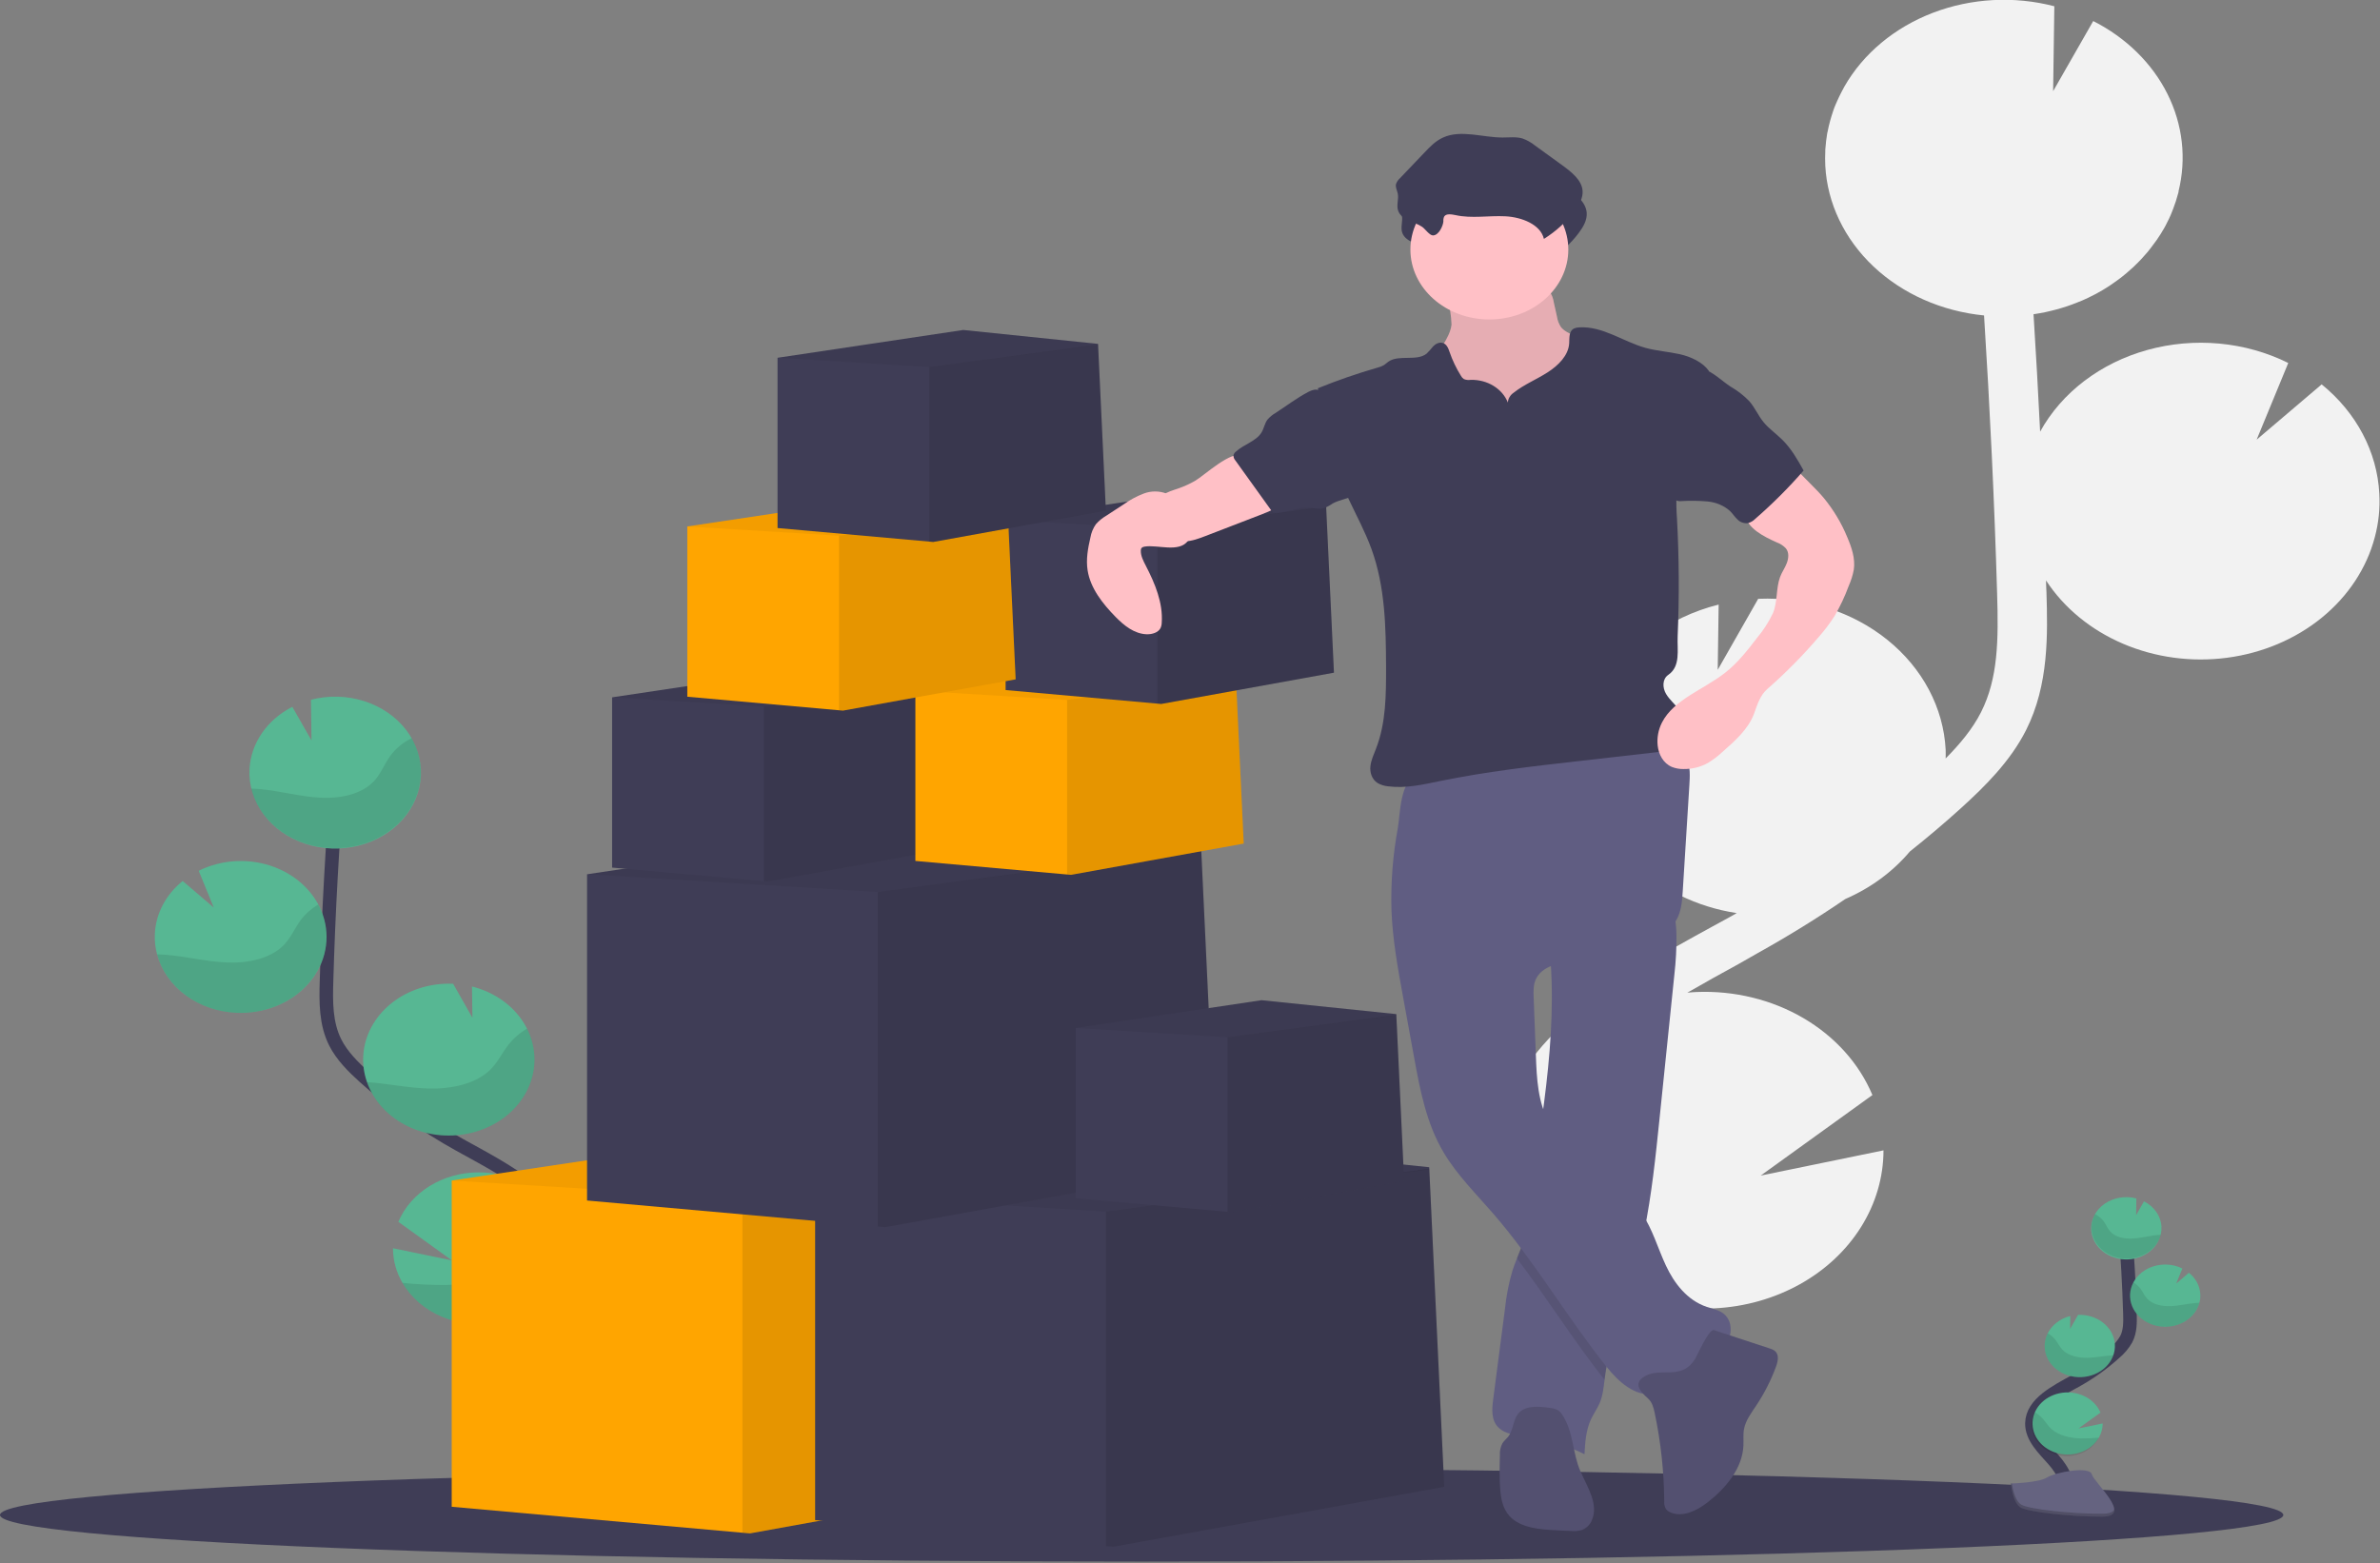 <svg width="446" height="293" viewBox="0 0 446 293" fill="none" xmlns="http://www.w3.org/2000/svg">
<rect x="0" y="0" width="446" height="293" fill="#808080" stroke="none"/>
<g clip-path="url(#clip0)">
<path d="M320.944 173.621L324.453 171.703C324.786 171.516 325.115 171.317 325.453 171.129C317.928 169.983 311.071 166.596 306.016 161.528C300.961 156.461 298.012 150.016 297.657 143.262C297.399 138.617 298.391 133.984 300.55 129.745C302.561 125.778 305.53 122.25 309.248 119.41C312.965 116.57 317.341 114.487 322.067 113.307L321.893 125.535L329.478 112.226C329.51 112.221 329.541 112.221 329.572 112.226C333.968 112.044 338.361 112.631 342.501 113.952C346.64 115.274 350.445 117.305 353.699 119.929C356.952 122.553 359.589 125.719 361.461 129.246C363.333 132.773 364.401 136.591 364.606 140.484C364.634 141.049 364.606 141.607 364.606 142.147C367.246 139.481 369.641 136.624 371.229 133.492C374.442 127.149 374.517 119.966 374.249 111.236C373.742 93.933 372.901 76.502 371.802 59.12C363.882 58.341 356.535 55.087 351.081 49.942C345.628 44.796 342.424 38.098 342.047 31.049C342 30.138 342.014 29.244 342.047 28.354C342.047 28.133 342.047 27.909 342.085 27.688C342.151 26.827 342.24 25.975 342.39 25.134C342.39 24.993 342.446 24.86 342.475 24.719C342.612 24.006 342.777 23.302 342.968 22.606C343.043 22.348 343.113 22.086 343.193 21.828C343.428 21.071 343.663 20.326 343.987 19.59C344.086 19.345 344.203 19.108 344.306 18.866C344.546 18.326 344.804 17.793 345.077 17.265C345.222 16.986 345.363 16.712 345.518 16.433C345.556 16.363 345.589 16.292 345.631 16.221C349.167 10.036 355.04 5.143 362.227 2.394C369.414 -0.355 377.462 -0.787 384.972 1.173L384.746 17.086L392.261 3.943C398.426 7.068 403.3 11.855 406.173 17.608C409.046 23.36 409.767 29.775 408.231 35.915H408.268C408.217 36.127 408.141 36.331 408.085 36.539C407.982 36.93 407.869 37.317 407.747 37.704C407.587 38.199 407.409 38.685 407.226 39.172C407.085 39.534 406.948 39.904 406.793 40.262C406.568 40.786 406.324 41.297 406.051 41.809C405.901 42.108 405.765 42.412 405.582 42.708C405.153 43.473 404.683 44.221 404.173 44.953C403.999 45.207 403.802 45.448 403.618 45.702C403.261 46.193 402.9 46.68 402.51 47.154C402.27 47.445 402.012 47.724 401.758 48.011C401.392 48.426 401.016 48.842 400.627 49.221C400.349 49.5 400.068 49.774 399.776 50.053C399.368 50.435 398.945 50.806 398.508 51.172C398.222 51.417 397.931 51.662 397.63 51.895C397.137 52.282 396.62 52.652 396.099 53.014C395.836 53.197 395.582 53.389 395.31 53.563C394.517 54.084 393.699 54.574 392.853 55.031C392.694 55.115 392.524 55.185 392.384 55.269C391.679 55.639 390.974 55.984 390.218 56.308C389.904 56.446 389.575 56.566 389.251 56.695C388.645 56.936 388.034 57.169 387.41 57.381C387.048 57.502 386.677 57.614 386.306 57.727C385.69 57.914 385.066 58.084 384.427 58.238C384.051 58.33 383.68 58.421 383.3 58.5C382.614 58.646 381.914 58.766 381.21 58.87C381.163 58.87 381.12 58.87 381.073 58.895C381.537 66.227 381.949 73.562 382.309 80.902C384.307 77.27 387.121 74.038 390.58 71.404C394.039 68.77 398.069 66.79 402.423 65.584C406.777 64.379 411.363 63.974 415.9 64.394C420.437 64.815 424.83 66.052 428.808 68.029L422.885 82.4L435.069 72.039C441.591 77.332 445.476 84.701 445.871 92.527C446.026 95.273 445.74 98.025 445.021 100.7C443.491 106.489 440.031 111.737 435.091 115.763C430.151 119.789 423.959 122.407 417.318 123.278C410.677 124.149 403.893 123.233 397.847 120.648C391.801 118.063 386.772 113.929 383.413 108.782C383.413 109.526 383.474 110.275 383.497 111.019C383.718 118.722 383.995 128.305 379.66 136.865C376.724 142.667 371.994 147.38 367.321 151.602C364.282 154.351 361.131 157.009 357.899 159.583C354.722 163.361 350.574 166.415 345.8 168.492C340.493 172.114 334.997 175.505 329.314 178.666L325.862 180.637C322.673 182.389 319.404 184.185 316.196 186.045C316.759 185.995 317.318 185.941 317.891 185.92C324.992 185.625 332.015 187.337 337.945 190.808C343.875 194.28 348.406 199.331 350.882 205.231L329.943 220.325L352.958 215.596C352.952 220.614 351.509 225.548 348.765 229.938C346.022 234.328 342.066 238.031 337.268 240.7C332.47 243.369 326.986 244.917 321.329 245.201C315.672 245.484 310.026 244.493 304.919 242.32C305.435 242.894 305.957 243.463 306.473 244.033C307.502 245.169 308.526 246.296 309.526 247.415C323.147 262.692 326.942 277.199 320.193 288.259L311.992 284.332C318.568 273.568 308.704 259.793 302.208 252.531C301.227 251.433 300.222 250.326 299.207 249.203C290.504 239.637 280.64 228.773 280.889 215.459C281.242 195.411 303.265 183.32 320.944 173.621Z" fill="#F2F2F2"/>
<path d="M213.942 292.668C332.099 292.668 427.884 288.757 427.884 283.933C427.884 279.109 332.099 275.199 213.942 275.199C95.785 275.199 0 279.109 0 283.933C0 288.757 95.785 292.668 213.942 292.668Z" fill="#3F3D56"/>
<path d="M386.781 280.676C388.191 278.385 386.594 275.577 384.771 273.531C382.949 271.484 380.727 269.372 380.774 266.755C380.84 263.012 385.325 260.803 388.914 258.819C391.571 257.346 394.023 255.599 396.217 253.616C397.139 252.853 397.9 251.952 398.467 250.954C399.205 249.49 399.186 247.826 399.139 246.221C398.982 240.88 398.685 235.545 398.247 230.216" stroke="#3F3D56" stroke-width="2.545" stroke-miterlimit="10"/>
<path d="M405.061 229.933C405.009 228.956 404.68 228.006 404.106 227.17C403.531 226.335 402.729 225.64 401.773 225.15L400.298 227.737L400.341 224.609C399.332 224.342 398.265 224.293 397.231 224.466C396.196 224.639 395.224 225.03 394.395 225.606C393.567 226.181 392.906 226.925 392.47 227.773C392.033 228.622 391.833 229.551 391.886 230.482C391.969 232.027 392.74 233.479 394.032 234.519C394.671 235.034 395.419 235.433 396.232 235.692C397.045 235.952 397.908 236.067 398.772 236.031C399.635 235.995 400.483 235.808 401.265 235.482C402.047 235.156 402.749 234.697 403.331 234.131C403.913 233.565 404.363 232.903 404.656 232.182C404.949 231.462 405.078 230.698 405.038 229.933H405.061Z" fill="#57B793"/>
<path d="M393.307 269.446C392.617 270.634 391.486 271.575 390.106 272.112C388.725 272.649 387.178 272.75 385.723 272.397C384.269 272.045 382.996 271.26 382.117 270.175C381.238 269.089 380.807 267.77 380.896 266.436C380.986 265.103 381.59 263.838 382.607 262.852C383.625 261.867 384.994 261.221 386.485 261.023C387.976 260.824 389.499 261.086 390.799 261.764C392.098 262.442 393.094 263.495 393.621 264.746L389.507 267.712L394.035 266.78C394.035 267.708 393.786 268.622 393.307 269.446Z" fill="#57B793"/>
<path d="M390.052 258.096C389.187 258.133 388.323 258.018 387.508 257.758C386.693 257.498 385.945 257.099 385.305 256.582C384.665 256.065 384.147 255.442 383.78 254.747C383.413 254.053 383.205 253.301 383.167 252.535C383.114 251.621 383.309 250.71 383.735 249.877C384.13 249.097 384.713 248.403 385.443 247.844C386.173 247.284 387.033 246.874 387.962 246.641L387.929 249.049L389.423 246.429C391.17 246.357 392.878 246.902 394.171 247.945C395.464 248.988 396.236 250.443 396.318 251.99C396.399 253.537 395.784 255.049 394.606 256.194C393.428 257.34 391.785 258.023 390.038 258.096H390.052Z" fill="#57B793"/>
<path d="M406.053 248.65C404.309 248.723 402.604 248.179 401.313 247.139C400.021 246.098 399.25 244.646 399.167 243.101C399.085 241.557 399.699 240.047 400.874 238.904C402.049 237.76 403.689 237.077 405.433 237.004C406.666 236.95 407.89 237.207 408.965 237.744L407.8 240.573L410.196 238.535C411.481 239.575 412.248 241.024 412.328 242.565C412.358 243.105 412.301 243.645 412.159 244.17C411.83 245.404 411.056 246.508 409.954 247.317C408.852 248.125 407.483 248.593 406.053 248.65Z" fill="#57B793"/>
<path opacity="0.1" d="M404.174 231.472C402.652 231.622 401.172 232.042 399.646 232.125C398.12 232.208 396.443 231.884 395.475 230.832C394.954 230.266 394.695 229.551 394.254 228.935C393.838 228.36 393.269 227.884 392.596 227.55C392.198 228.286 391.98 229.088 391.955 229.904C391.929 230.72 392.098 231.531 392.45 232.286C392.802 233.04 393.329 233.72 393.997 234.283C394.665 234.845 395.458 235.277 396.327 235.55C397.195 235.823 398.119 235.932 399.038 235.868C399.957 235.805 400.85 235.571 401.66 235.183C402.471 234.794 403.18 234.258 403.741 233.611C404.303 232.964 404.705 232.22 404.921 231.426C404.667 231.435 404.418 231.451 404.174 231.472Z" fill="black"/>
<path opacity="0.1" d="M406.054 248.65C404.917 248.701 403.785 248.49 402.768 248.037C401.751 247.584 400.884 246.906 400.252 246.067C399.62 245.229 399.245 244.26 399.163 243.254C399.081 242.249 399.295 241.242 399.784 240.331C400.307 240.644 400.757 241.044 401.109 241.509C401.578 242.137 401.86 242.86 402.414 243.438C403.438 244.507 405.195 244.857 406.787 244.79C408.379 244.724 409.91 244.328 411.484 244.2C411.7 244.2 411.925 244.166 412.146 244.162C411.82 245.395 411.049 246.5 409.949 247.31C408.85 248.12 407.483 248.59 406.054 248.65Z" fill="black"/>
<path opacity="0.1" d="M390.052 258.096C389.187 258.133 388.323 258.018 387.508 257.758C386.693 257.498 385.945 257.099 385.305 256.582C384.665 256.065 384.147 255.442 383.78 254.747C383.413 254.053 383.205 253.301 383.167 252.535C383.114 251.621 383.309 250.71 383.735 249.877C384.282 250.194 384.759 250.595 385.144 251.062C385.656 251.703 385.975 252.439 386.553 253.03C387.666 254.128 389.536 254.515 391.222 254.477C392.908 254.44 394.425 254.09 396.05 253.982C395.649 255.131 394.858 256.142 393.785 256.878C392.711 257.614 391.408 258.039 390.052 258.096Z" fill="black"/>
<path opacity="0.1" d="M393.306 269.446C392.952 270.145 392.445 270.775 391.815 271.301C391.186 271.826 390.445 272.237 389.636 272.509C388.828 272.781 387.966 272.909 387.101 272.887C386.236 272.864 385.385 272.691 384.596 272.377C383.807 272.062 383.095 271.614 382.502 271.056C381.908 270.499 381.445 269.843 381.137 269.127C380.83 268.41 380.685 267.648 380.711 266.882C380.737 266.116 380.932 265.362 381.287 264.663C381.828 264.982 382.315 265.367 382.734 265.807C383.358 266.485 383.772 267.25 384.5 267.887C385.848 269.055 388.022 269.55 389.957 269.584C391.076 269.597 392.194 269.551 393.306 269.446Z" fill="black"/>
<path d="M376.844 278.035C376.844 278.035 382.043 277.894 383.612 276.904C385.181 275.914 391.597 274.733 392.005 276.322C392.414 277.91 399.826 284.224 393.95 284.249C388.074 284.274 380.301 283.417 378.737 282.586C377.173 281.754 376.844 278.035 376.844 278.035Z" fill="#656380"/>
<path opacity="0.2" d="M394.053 283.696C388.182 283.738 380.404 282.864 378.84 282.032C377.652 281.392 377.173 279.083 377.018 278.019H376.844C376.844 278.019 377.173 281.733 378.722 282.594C380.272 283.455 388.06 284.291 393.936 284.258C395.631 284.258 396.218 283.709 396.185 282.918C395.965 283.388 395.317 283.688 394.053 283.696Z" fill="black"/>
<path d="M91.311 267.845C87.901 262.255 91.781 255.409 96.214 250.426C100.648 245.443 106.078 240.261 105.96 233.909C105.791 224.784 94.857 219.398 86.121 214.561C79.638 210.971 73.658 206.714 68.306 201.879C66.159 199.936 64.079 197.865 62.829 195.386C61.026 191.818 61.072 187.762 61.19 183.853C61.566 170.82 62.292 157.813 63.369 144.83" stroke="#3F3D56" stroke-width="2.545" stroke-miterlimit="10"/>
<path d="M46.757 144.119C46.886 141.738 47.688 139.424 49.089 137.389C50.491 135.354 52.447 133.664 54.779 132.473L58.377 138.774L58.269 131.146C61.538 130.293 65.028 130.382 68.235 131.401C71.443 132.419 74.202 134.313 76.115 136.811C78.027 139.308 78.993 142.279 78.875 145.295C78.756 148.31 77.558 151.214 75.454 153.588C73.35 155.961 70.448 157.681 67.169 158.499C63.889 159.317 60.4 159.191 57.206 158.138C54.013 157.086 51.28 155.162 49.401 152.644C47.523 150.127 46.597 147.146 46.757 144.131V144.119Z" fill="#57B793"/>
<path d="M75.419 240.431C77.035 243.22 79.645 245.458 82.845 246.797C86.045 248.137 89.654 248.503 93.113 247.839C96.572 247.175 99.687 245.518 101.973 243.126C104.259 240.733 105.589 237.739 105.756 234.608C105.868 232.64 105.511 230.673 104.709 228.835C103.535 226.139 101.463 223.824 98.768 222.196C96.072 220.568 92.881 219.705 89.619 219.722C86.356 219.738 83.177 220.634 80.503 222.289C77.829 223.945 75.787 226.281 74.649 228.989L84.686 236.218L73.644 233.943C73.639 236.2 74.248 238.426 75.419 240.431Z" fill="#57B793"/>
<path d="M83.351 212.805C87.291 212.965 91.16 211.836 94.222 209.633C97.283 207.43 99.322 204.307 99.952 200.858C100.581 197.41 99.757 193.877 97.635 190.932C95.514 187.987 92.243 185.836 88.447 184.888L88.531 190.749L84.915 184.373H84.873C80.614 184.197 76.451 185.526 73.3 188.068C70.148 190.61 68.266 194.157 68.067 197.928C67.869 201.699 69.37 205.385 72.24 208.176C75.111 210.967 79.116 212.634 83.374 212.809L83.351 212.805Z" fill="#57B793"/>
<path d="M44.339 189.817C46.827 189.924 49.309 189.518 51.59 188.63C53.87 187.743 55.886 186.398 57.479 184.702C59.072 183.006 60.197 181.005 60.767 178.858C61.337 176.71 61.336 174.475 60.763 172.328C60.191 170.182 59.062 168.182 57.467 166.488C55.872 164.793 53.855 163.45 51.573 162.565C49.292 161.679 46.809 161.276 44.321 161.385C41.833 161.495 39.408 162.116 37.237 163.198L40.056 170.09L34.236 165.111C32.681 166.364 31.419 167.877 30.525 169.563C29.63 171.249 29.12 173.074 29.023 174.935C28.948 176.252 29.086 177.571 29.431 178.853C30.23 181.868 32.118 184.57 34.809 186.549C37.499 188.528 40.845 189.675 44.339 189.817Z" fill="#57B793"/>
<path opacity="0.1" d="M48.919 147.912C52.63 148.274 56.237 149.293 59.957 149.497C63.676 149.701 67.767 148.915 70.121 146.353C71.389 144.972 72.023 143.225 73.094 141.719C74.108 140.316 75.499 139.157 77.142 138.346C78.166 140.149 78.744 142.125 78.839 144.142C78.934 146.158 78.543 148.17 77.694 150.043C76.844 151.916 75.553 153.607 73.909 155.004C72.264 156.402 70.303 157.474 68.155 158.149C66.007 158.824 63.721 159.086 61.45 158.919C59.179 158.752 56.973 158.159 54.98 157.18C52.987 156.2 51.253 154.857 49.891 153.238C48.529 151.62 47.572 149.763 47.083 147.792C47.707 147.817 48.318 147.854 48.919 147.912Z" fill="black"/>
<path opacity="0.1" d="M44.338 189.817C47.107 189.93 49.863 189.407 52.337 188.299C54.811 187.191 56.919 185.536 58.458 183.493C59.996 181.451 60.912 179.091 61.117 176.643C61.321 174.194 60.808 171.741 59.626 169.52C58.35 170.28 57.253 171.251 56.395 172.381C55.249 173.912 54.558 175.68 53.21 177.085C50.707 179.689 46.433 180.542 42.553 180.388C38.673 180.234 34.93 179.252 31.069 178.94C30.534 178.899 29.989 178.866 29.449 178.853C30.247 181.866 32.132 184.566 34.819 186.544C37.505 188.523 40.847 189.672 44.338 189.817Z" fill="black"/>
<path opacity="0.1" d="M83.35 212.805C86.092 212.919 88.822 212.409 91.278 211.324C93.735 210.238 95.836 208.613 97.382 206.604C98.928 204.595 99.867 202.268 100.109 199.846C100.351 197.425 99.888 194.988 98.765 192.77C97.441 193.549 96.29 194.535 95.369 195.682C94.12 197.241 93.34 199.038 91.879 200.477C89.169 203.152 84.613 204.096 80.503 204.008C76.525 203.934 72.693 203.068 68.738 202.798C69.717 205.594 71.645 208.054 74.26 209.845C76.874 211.635 80.048 212.669 83.35 212.805Z" fill="black"/>
<path opacity="0.1" d="M75.416 240.431C77.032 243.22 79.642 245.458 82.842 246.797C86.042 248.137 89.651 248.503 93.11 247.839C96.569 247.175 99.684 245.518 101.97 243.126C104.256 240.733 105.586 237.739 105.753 234.608C105.865 232.64 105.508 230.673 104.706 228.835C103.383 229.604 102.196 230.542 101.183 231.618C99.656 233.281 98.647 235.136 96.881 236.675C93.593 239.529 88.29 240.71 83.57 240.835C80.845 240.843 78.123 240.708 75.416 240.431Z" fill="black"/>
<path d="M202.538 276.155L140.54 287.385L139.131 287.261L84.647 282.394V221.253L151.342 211.271L199.72 216.262L199.734 216.532L199.739 216.665L202.538 276.155Z" fill="#FFA500"/>
<path opacity="0.1" d="M202.538 276.155L140.539 287.385L139.13 287.261V224.58L199.733 216.532L202.538 276.155Z" fill="black"/>
<path opacity="0.05" d="M199.739 216.665L199.72 216.678L139.131 224.58L84.647 221.253L151.342 211.271L199.72 216.262L199.734 216.532L199.739 216.665Z" fill="black"/>
<path d="M270.642 278.651L208.644 289.881L207.235 289.756L152.751 284.89V223.748L219.446 213.766L267.824 218.757L267.838 219.028L267.843 219.161L270.642 278.651Z" fill="#3F3D56"/>
<path opacity="0.1" d="M270.643 278.651L208.644 289.881L207.235 289.756V227.076L267.839 219.028L270.643 278.651Z" fill="black"/>
<path opacity="0.05" d="M267.843 219.161L267.824 219.173L207.235 227.076L152.751 223.748L219.446 213.766L267.824 218.757L267.838 219.028L267.843 219.161Z" fill="black"/>
<path d="M227.901 218.757L165.902 229.987L164.493 229.863L110.01 224.996V163.855L176.705 153.872L225.083 158.864L225.097 159.134L225.102 159.267L227.901 218.757Z" fill="#3F3D56"/>
<path opacity="0.1" d="M227.902 218.757L165.903 229.987L164.494 229.863V167.182L225.098 159.134L227.902 218.757Z" fill="black"/>
<path opacity="0.05" d="M225.102 159.267L225.083 159.28L164.493 167.182L110.01 163.855L176.705 153.872L225.083 158.864L225.097 159.134L225.102 159.267Z" fill="black"/>
<path d="M263.127 221.319L230.77 227.184L230.032 227.117L201.598 224.576V192.666L236.406 187.455L261.656 190.062L261.666 190.204V190.27L263.127 221.319Z" fill="#3F3D56"/>
<path opacity="0.1" d="M263.127 221.319L230.771 227.184L230.033 227.117V194.405L261.667 190.204L263.127 221.319Z" fill="black"/>
<path opacity="0.05" d="M261.666 190.27L261.656 190.279L230.032 194.405L201.598 192.666L236.406 187.455L261.656 190.062L261.666 190.204V190.27Z" fill="black"/>
<path d="M176.236 159.346L143.879 165.207L143.142 165.144L114.707 162.603V130.693L149.515 125.481L174.766 128.089L174.775 128.231V128.297L176.236 159.346Z" fill="#3F3D56"/>
<path opacity="0.1" d="M176.234 159.346L143.877 165.207L143.14 165.144V132.431L174.773 128.231L176.234 159.346Z" fill="black"/>
<path opacity="0.05" d="M174.775 128.297L174.766 128.305L143.142 132.431L114.707 130.693L149.515 125.481L174.766 128.089L174.775 128.231V128.297Z" fill="black"/>
<path d="M233.067 158.098L200.71 163.959L199.973 163.896L171.538 161.355V129.445L206.347 124.233L231.597 126.841L231.606 126.983V127.049L233.067 158.098Z" fill="#FFA500"/>
<path opacity="0.1" d="M233.069 158.098L200.712 163.959L199.975 163.896V131.184L231.608 126.983L233.069 158.098Z" fill="black"/>
<path opacity="0.05" d="M231.606 127.049L231.597 127.058L199.973 131.184L171.538 129.445L206.347 124.233L231.597 126.841L231.606 126.983V127.049Z" fill="black"/>
<path d="M249.975 126.072L217.618 131.932L216.881 131.87L188.446 129.329V97.419L223.255 92.207L248.505 94.815L248.514 94.956V95.023L249.975 126.072Z" fill="#3F3D56"/>
<path opacity="0.1" d="M249.977 126.072L217.62 131.932L216.883 131.87V99.157L248.516 94.956L249.977 126.072Z" fill="black"/>
<path opacity="0.05" d="M248.514 95.023L248.505 95.031L216.881 99.157L188.446 97.419L223.255 92.207L248.505 94.815L248.514 94.956V95.023Z" fill="black"/>
<path d="M272.015 60.838C271.672 63.541 269.342 65.721 268.478 68.325C267.182 72.255 269.417 76.477 272.499 79.555C274.982 82 277.988 83.985 281.344 85.394C284.699 86.804 288.337 87.609 292.047 87.765C293.137 87.848 294.234 87.742 295.278 87.453C296.208 87.118 297.046 86.61 297.735 85.964C300.046 83.905 301.29 81.056 301.783 78.182C302.277 75.308 302.089 72.384 301.896 69.485C301.896 68.885 301.772 68.29 301.53 67.73C301.215 67.197 300.782 66.726 300.257 66.345C298.591 64.989 296.755 63.807 294.785 62.822C293.94 62.406 293.033 61.99 292.493 61.27C292.122 60.697 291.881 60.066 291.784 59.411L291.178 56.683C291.071 55.896 290.768 55.14 290.29 54.47C289.224 53.197 287.181 53.023 285.391 52.96L278.816 52.731C276.773 52.661 274.086 52.141 272.09 52.498C270.211 52.827 270.845 54.349 271.183 55.73C271.673 57.4 271.951 59.113 272.015 60.838Z" fill="#FFC0C6"/>
<path opacity="0.1" d="M272.015 60.838C271.672 63.541 269.342 65.721 268.478 68.325C267.182 72.255 269.417 76.477 272.499 79.555C274.982 82 277.988 83.985 281.344 85.394C284.699 86.804 288.337 87.609 292.047 87.765C293.137 87.848 294.234 87.742 295.278 87.453C296.208 87.118 297.046 86.61 297.735 85.964C300.046 83.905 301.29 81.056 301.783 78.182C302.277 75.308 302.089 72.384 301.896 69.485C301.896 68.885 301.772 68.29 301.53 67.73C301.215 67.197 300.782 66.726 300.257 66.345C298.591 64.989 296.755 63.807 294.785 62.822C293.94 62.406 293.033 61.99 292.493 61.27C292.122 60.697 291.881 60.066 291.784 59.411L291.178 56.683C291.071 55.896 290.768 55.14 290.29 54.47C289.224 53.197 287.181 53.023 285.391 52.96L278.816 52.731C276.773 52.661 274.086 52.141 272.09 52.498C270.211 52.827 270.845 54.349 271.183 55.73C271.673 57.4 271.951 59.113 272.015 60.838Z" fill="black"/>
<path d="M313.774 182.605L310.984 209.69C310.256 216.794 309.514 223.927 308.086 230.94C307.616 233.356 307.015 235.76 306.329 238.144C304.422 244.761 301.656 251.229 300.763 258.012C300.735 258.208 300.712 258.428 300.688 258.607C300.505 260.105 300.345 261.619 299.749 263.016C299.279 264.052 298.617 264.996 298.133 266.019C297.194 268.065 297.043 270.328 296.926 272.545C293.54 270.852 289.832 269.725 285.987 269.218C284.108 268.972 282.065 268.802 280.82 267.554C279.411 266.198 279.576 264.122 279.811 262.301C280.55 256.644 281.285 250.99 282.018 245.339C282.262 242.908 282.734 240.498 283.427 238.135C283.681 237.349 283.986 236.576 284.296 235.802C284.723 234.737 285.156 233.672 285.48 232.578C285.929 230.821 286.24 229.038 286.41 227.242C287.166 221.552 288.077 215.875 288.875 210.189L288.918 209.89C290.115 201.272 291.027 192.612 290.764 183.932C290.726 182.646 290.665 181.361 290.571 180.072C290.44 178.204 290.247 177.214 291.98 176.046C293.911 174.756 296.452 173.854 298.659 173.009C299.847 172.552 312.933 168.434 313.219 169.341C313.827 171.267 314.143 173.256 314.159 175.255C314.185 177.71 314.057 180.163 313.774 182.605Z" fill="#605D82"/>
<path opacity="0.1" d="M308.086 230.94C307.616 233.356 307.015 235.76 306.329 238.144C304.422 244.761 301.656 251.229 300.763 258.013C300.735 258.208 300.712 258.428 300.688 258.607C294.855 251.229 289.942 243.293 284.249 235.835C284.676 234.77 285.109 233.706 285.433 232.612C285.9 230.844 286.226 229.05 286.41 227.242C287.166 221.552 288.077 215.875 288.875 210.189L288.918 209.89C289.247 211.096 289.72 212.269 290.327 213.388C294.15 220.267 303.234 223.744 307.677 230.328C307.824 230.534 307.96 230.737 308.086 230.94Z" fill="black"/>
<path d="M260.75 170.456C260.942 175.971 261.938 181.44 262.934 186.889L264.986 198.119C266.109 204.275 267.283 210.551 270.571 216.062C273.032 220.188 276.573 223.707 279.781 227.404C287.663 236.497 293.585 246.799 301.058 256.157C303.233 258.878 306.337 261.822 310.043 261.253C312.476 260.882 314.242 259.086 316.149 257.705C318.404 256.074 321.118 254.881 322.894 252.834C324.669 250.788 325.017 247.394 322.612 245.938C321.79 245.443 320.79 245.256 319.86 244.94C316.135 243.692 313.721 240.465 312.19 237.204C310.659 233.943 309.724 230.445 307.681 227.413C303.237 220.829 294.149 217.351 290.326 210.468C288.184 206.616 287.977 202.149 287.818 197.878L287.4 186.935C287.353 185.737 287.32 184.493 287.869 183.399C289.33 180.488 293.745 180.213 297.324 179.843C301.383 179.423 305.315 178.325 308.911 176.607C310.973 175.621 312.983 174.365 314.078 172.535C315.083 170.871 315.219 168.912 315.337 167.024L316.577 147.189C316.685 145.483 316.779 143.716 316.107 142.118C314.402 138.101 308.672 136.786 303.829 136.978C294.821 137.335 286.507 140.767 277.997 143.087C275.888 143.661 273.769 144.177 271.595 144.564C269.716 144.901 267.368 144.764 265.564 145.304C262.333 146.269 262.412 152.533 261.957 155.129C261.017 160.193 260.613 165.324 260.75 170.456Z" fill="#605D82"/>
<path d="M308.825 262.093C309.619 262.804 309.877 263.844 310.084 264.825C311.232 270.273 311.829 275.8 311.869 281.342C311.817 281.859 311.933 282.378 312.202 282.839C312.427 283.112 312.73 283.328 313.08 283.463C315.377 284.432 318.04 283.08 319.957 281.596C323.503 278.846 326.504 275.153 326.706 270.981C326.758 269.908 326.621 268.822 326.833 267.762C327.143 266.19 328.181 264.821 329.092 263.449C330.651 261.109 331.911 258.623 332.849 256.037C333.197 255.064 333.432 253.841 332.568 253.163C332.265 252.95 331.919 252.79 331.548 252.693L321.168 249.282C320.267 248.987 318.031 254.074 317.679 254.631C316.81 255.991 315.945 256.761 314.203 257.077C312.46 257.393 310.309 256.935 308.647 257.721C305.828 259.048 307.233 260.674 308.825 262.093Z" fill="#535070"/>
<path d="M292.817 265.233C292.625 264.893 292.356 264.592 292.028 264.347C291.548 264.077 291.002 263.913 290.436 263.869C288.463 263.569 286.124 263.374 284.757 264.676C283.48 265.894 283.7 267.878 282.634 269.251C282.296 269.667 281.836 270.041 281.545 270.499C281.183 271.199 281.021 271.968 281.075 272.736C281.019 274.853 280.962 276.979 281.131 279.092C281.267 280.864 281.601 282.723 282.855 284.112C284.865 286.341 288.491 286.662 291.704 286.803L294.311 286.924C295.027 286.998 295.754 286.938 296.443 286.749C296.87 286.575 297.253 286.327 297.57 286.019C297.886 285.711 298.129 285.349 298.284 284.956C299.642 281.97 297.495 278.755 296.171 275.76C294.644 272.312 294.917 268.49 292.817 265.233Z" fill="#535070"/>
<path d="M271.262 45.594C271.229 45.291 271.279 44.986 271.408 44.704C271.789 44.109 272.784 44.288 273.536 44.438C276.556 45.111 279.74 44.5 282.854 44.658C285.968 44.816 289.472 46.193 290.097 48.897C292.356 47.481 294.303 45.71 295.841 43.672C296.705 42.529 297.457 41.218 297.339 39.846C297.17 37.866 295.296 36.385 293.582 35.129L288.415 31.386C287.735 30.833 286.949 30.391 286.095 30.08C284.902 29.718 283.596 29.893 282.338 29.893C278.58 29.893 274.55 28.375 271.201 29.893C269.792 30.529 268.745 31.623 267.73 32.688L263.113 37.529C262.764 37.838 262.509 38.22 262.371 38.64C262.24 39.23 262.583 39.813 262.705 40.407C262.921 41.489 262.395 42.645 262.799 43.685C263.47 45.407 265.838 45.652 267.284 46.642C267.82 47.008 268.665 48.26 269.309 48.243C270.441 48.223 271.23 46.393 271.262 45.594Z" fill="#3F3D56"/>
<path d="M279.098 59.873C287.269 59.873 293.893 54.007 293.893 46.771C293.893 39.535 287.269 33.669 279.098 33.669C270.927 33.669 264.303 39.535 264.303 46.771C264.303 54.007 270.927 59.873 279.098 59.873Z" fill="#FFC0C6"/>
<path d="M282.564 75.441C282.063 74.171 281.119 73.075 279.869 72.311C278.618 71.547 277.126 71.155 275.608 71.19C275.172 71.264 274.722 71.213 274.321 71.045C274.094 70.891 273.912 70.691 273.79 70.462C272.893 69.028 272.171 67.514 271.634 65.945C271.399 65.251 271.075 64.431 270.282 64.252C269.643 64.107 268.99 64.473 268.563 64.918C268.184 65.396 267.773 65.853 267.332 66.286C265.453 67.759 262.165 66.415 260.197 67.767C259.873 67.988 259.606 68.27 259.258 68.474C258.92 68.657 258.555 68.797 258.173 68.89C254.353 69.991 250.608 71.286 246.957 72.771C248.272 79.775 249.615 86.912 252.697 93.463C254.162 96.583 255.82 99.64 256.994 102.855C259.596 109.98 259.709 117.604 259.742 125.094C259.742 130.219 259.742 135.451 257.863 140.301C257.44 141.399 256.924 142.489 256.806 143.628C256.689 144.768 257.074 146.057 258.131 146.739C258.743 147.097 259.444 147.315 260.174 147.376C263.42 147.792 266.689 147.035 269.882 146.377C278.445 144.622 287.181 143.616 295.894 142.634L310.501 140.97C311.549 140.906 312.574 140.67 313.526 140.276C316.198 138.982 316.452 135.422 314.789 133.159C313.995 132.074 312.873 131.184 312.201 130.036C311.529 128.888 311.478 127.274 312.629 126.479C314.977 124.857 314.272 121.85 314.385 119.222C314.698 111.868 314.656 104.52 314.258 97.177C314.139 95.655 314.111 94.127 314.174 92.602C314.338 90.015 315.062 87.482 315.785 84.966L320.223 69.493C319.063 67.871 316.842 66.84 314.742 66.374C312.643 65.908 310.449 65.771 308.378 65.201C304.151 64.036 300.356 61.083 295.927 61.358C295.591 61.363 295.26 61.434 294.959 61.566C293.963 62.069 294.118 63.342 294.057 64.356C293.916 66.607 292.047 68.483 289.99 69.801C287.932 71.12 285.575 72.076 283.682 73.578C283.353 73.797 283.083 74.078 282.89 74.4C282.696 74.722 282.585 75.077 282.564 75.441Z" fill="#3F3D56"/>
<path d="M223.942 90.119C222.962 90.683 221.92 91.158 220.833 91.537C219.799 91.899 218.696 92.186 217.85 92.819C217.432 93.14 217.08 93.524 216.812 93.954C216.312 94.74 216.058 95.632 216.079 96.534C216.1 97.437 216.394 98.318 216.93 99.085C217.467 99.853 218.226 100.479 219.129 100.899C220.032 101.318 221.045 101.515 222.063 101.47C223.421 101.407 224.703 100.921 225.947 100.442L236.384 96.42C238.15 95.742 240.057 94.952 240.893 93.413C240.989 93.269 241.025 93.1 240.996 92.935C240.915 92.754 240.761 92.605 240.564 92.519C238.212 91.164 236.155 89.445 234.491 87.445C234.064 86.929 233.552 85.714 232.932 85.403C230.724 84.317 225.713 89.104 223.942 90.119Z" fill="#FFC0C6"/>
<path d="M335.502 86.854L339.349 90.747C340.175 91.579 341.002 92.411 341.753 93.309C343.603 95.565 345.086 98.038 346.159 100.659C346.995 102.601 347.69 104.672 347.399 106.735C347.204 107.793 346.881 108.829 346.436 109.826C345.732 111.742 344.857 113.605 343.82 115.399C342.954 116.76 341.976 118.063 340.894 119.296C337.914 122.793 334.654 126.094 331.139 129.175C329.823 130.327 329.26 132.194 328.701 133.75C327.644 136.624 325.131 138.866 322.703 140.987C321.922 141.718 321.058 142.376 320.124 142.95C318.726 143.749 317.091 144.16 315.428 144.131C314.702 144.135 313.983 144.003 313.319 143.745C311.656 143.046 310.811 141.345 310.637 139.723C310.483 138.249 310.762 136.765 311.445 135.414C313.652 131.084 319.321 129.208 323.328 126.047C325.676 124.196 327.475 121.867 329.25 119.567C330.453 118.129 331.457 116.569 332.242 114.921C333.135 112.804 332.787 110.3 333.572 108.154C333.9 107.243 334.511 106.423 334.844 105.521C335.178 104.618 335.291 103.549 334.666 102.772C334.198 102.274 333.6 101.886 332.923 101.64C330.364 100.492 327.499 99.012 327.01 96.504C326.814 95.115 327.224 93.712 328.156 92.581C329.083 91.465 330.167 90.459 331.383 89.587C332.496 88.697 334.379 87.711 335.502 86.854Z" fill="#FFC0C6"/>
<path d="M221.47 95.551C220.794 94.337 219.944 93.097 218.572 92.494C217.905 92.239 217.186 92.108 216.459 92.108C215.732 92.108 215.013 92.239 214.345 92.494C213.016 93.003 211.771 93.669 210.644 94.474L207.328 96.641C206.577 97.078 205.912 97.622 205.36 98.251C204.834 99.013 204.486 99.862 204.336 100.746C203.867 102.772 203.486 104.855 203.815 106.906C204.341 110.233 206.595 113.112 209.075 115.64C210.625 117.213 212.542 118.801 214.9 118.872C215.919 118.901 217.051 118.544 217.473 117.724C217.621 117.399 217.699 117.052 217.704 116.701C217.957 113.008 216.464 109.401 214.726 106.037C214.256 105.122 213.749 104.173 213.786 103.171C213.772 103.001 213.821 102.831 213.927 102.688C214.076 102.55 214.276 102.463 214.491 102.443C216.872 102.027 220.977 103.666 222.645 101.324C223.725 99.777 222.241 96.928 221.47 95.551Z" fill="#FFC0C6"/>
<path d="M270.484 41.472C270.454 41.169 270.506 40.864 270.634 40.582C271.014 39.983 272.01 40.166 272.762 40.316C275.782 40.99 278.966 40.378 282.08 40.536C285.194 40.694 288.693 42.071 289.323 44.775C291.58 43.356 293.526 41.586 295.067 39.551C295.931 38.403 296.683 37.092 296.565 35.72C296.396 33.74 294.517 32.259 292.808 31.007L287.641 27.264C286.962 26.711 286.178 26.269 285.326 25.958C284.128 25.596 282.827 25.771 281.568 25.771C277.811 25.771 273.781 24.253 270.432 25.771C269.023 26.407 267.975 27.501 266.961 28.566L262.339 33.407C261.992 33.717 261.738 34.099 261.602 34.518C261.47 35.108 261.813 35.691 261.935 36.285C262.151 37.367 261.625 38.523 262.029 39.559C262.701 41.285 265.068 41.53 266.515 42.52C267.05 42.886 267.896 44.138 268.539 44.122C269.652 44.101 270.441 42.271 270.484 41.472Z" fill="#3F3D56"/>
<path d="M239.061 77.375C238.465 77.718 237.94 78.15 237.511 78.652C236.971 79.38 236.858 80.316 236.393 81.064C235.397 82.703 233.063 83.29 231.612 84.633C231.376 84.817 231.212 85.061 231.142 85.332C231.133 85.698 231.271 86.054 231.532 86.338L238.549 96.104C240.897 96.287 243.124 94.99 245.463 95.164C246.332 95.227 247.229 95.493 248.065 95.264C248.662 95.028 249.223 94.725 249.732 94.362C251.141 93.58 252.982 93.488 254.152 92.461C255.321 91.433 255.42 89.924 255.406 88.522C255.427 87.305 255.287 86.091 254.988 84.903C253.955 81.16 250.719 78.273 248.689 74.954C247.698 73.336 247.163 72.392 245.073 73.503C242.983 74.613 241.038 76.094 239.061 77.375Z" fill="#3F3D56"/>
<path d="M324.266 72.438C325.585 73.196 326.775 74.118 327.798 75.175C328.865 76.394 329.471 77.891 330.499 79.139C331.528 80.386 332.848 81.285 333.975 82.4C335.689 84.088 336.849 86.143 337.986 88.185C335.203 91.391 332.171 94.421 328.912 97.252C328.548 97.631 328.068 97.908 327.531 98.051C327.166 98.085 326.798 98.039 326.458 97.917C326.119 97.794 325.819 97.599 325.586 97.348C325.079 96.882 324.722 96.3 324.238 95.813C323.098 94.772 321.579 94.122 319.95 93.979C318.334 93.84 316.708 93.819 315.089 93.916C314.733 93.954 314.373 93.9 314.051 93.763C313.811 93.617 313.617 93.419 313.487 93.189C311.608 90.327 312.195 86.733 312.867 83.464L314.403 75.978C314.627 74.548 315.058 73.15 315.685 71.818C316.268 70.716 317.564 68.844 319.17 69.177C320.777 69.51 322.909 71.573 324.266 72.438Z" fill="#3F3D56"/>
<path d="M190.328 127.32L157.971 133.18L157.234 133.118L128.799 130.576V98.666L163.607 93.455L188.858 96.063L188.867 96.204V96.271L190.328 127.32Z" fill="#FFA500"/>
<path opacity="0.1" d="M190.326 127.32L157.969 133.18L157.231 133.118V100.405L188.865 96.204L190.326 127.32Z" fill="black"/>
<path opacity="0.05" d="M188.867 96.271L188.858 96.279L157.234 100.405L128.799 98.666L163.607 93.455L188.858 96.063L188.867 96.204V96.271Z" fill="black"/>
<path d="M207.236 95.709L174.879 101.574L174.142 101.507L145.707 98.966V67.056L180.515 61.844L205.766 64.452L205.775 64.594V64.66L207.236 95.709Z" fill="#3F3D56"/>
<path opacity="0.1" d="M207.235 95.709L174.878 101.574L174.141 101.507V68.794L205.774 64.594L207.235 95.709Z" fill="black"/>
<path opacity="0.05" d="M205.775 64.66L205.766 64.668L174.142 68.794L145.707 67.056L180.515 61.844L205.766 64.452L205.775 64.594V64.66Z" fill="black"/>
</g>
<defs>
<clipPath id="clip0">
<rect width="446" height="292.668" fill="white"/>
</clipPath>
</defs>
</svg>

